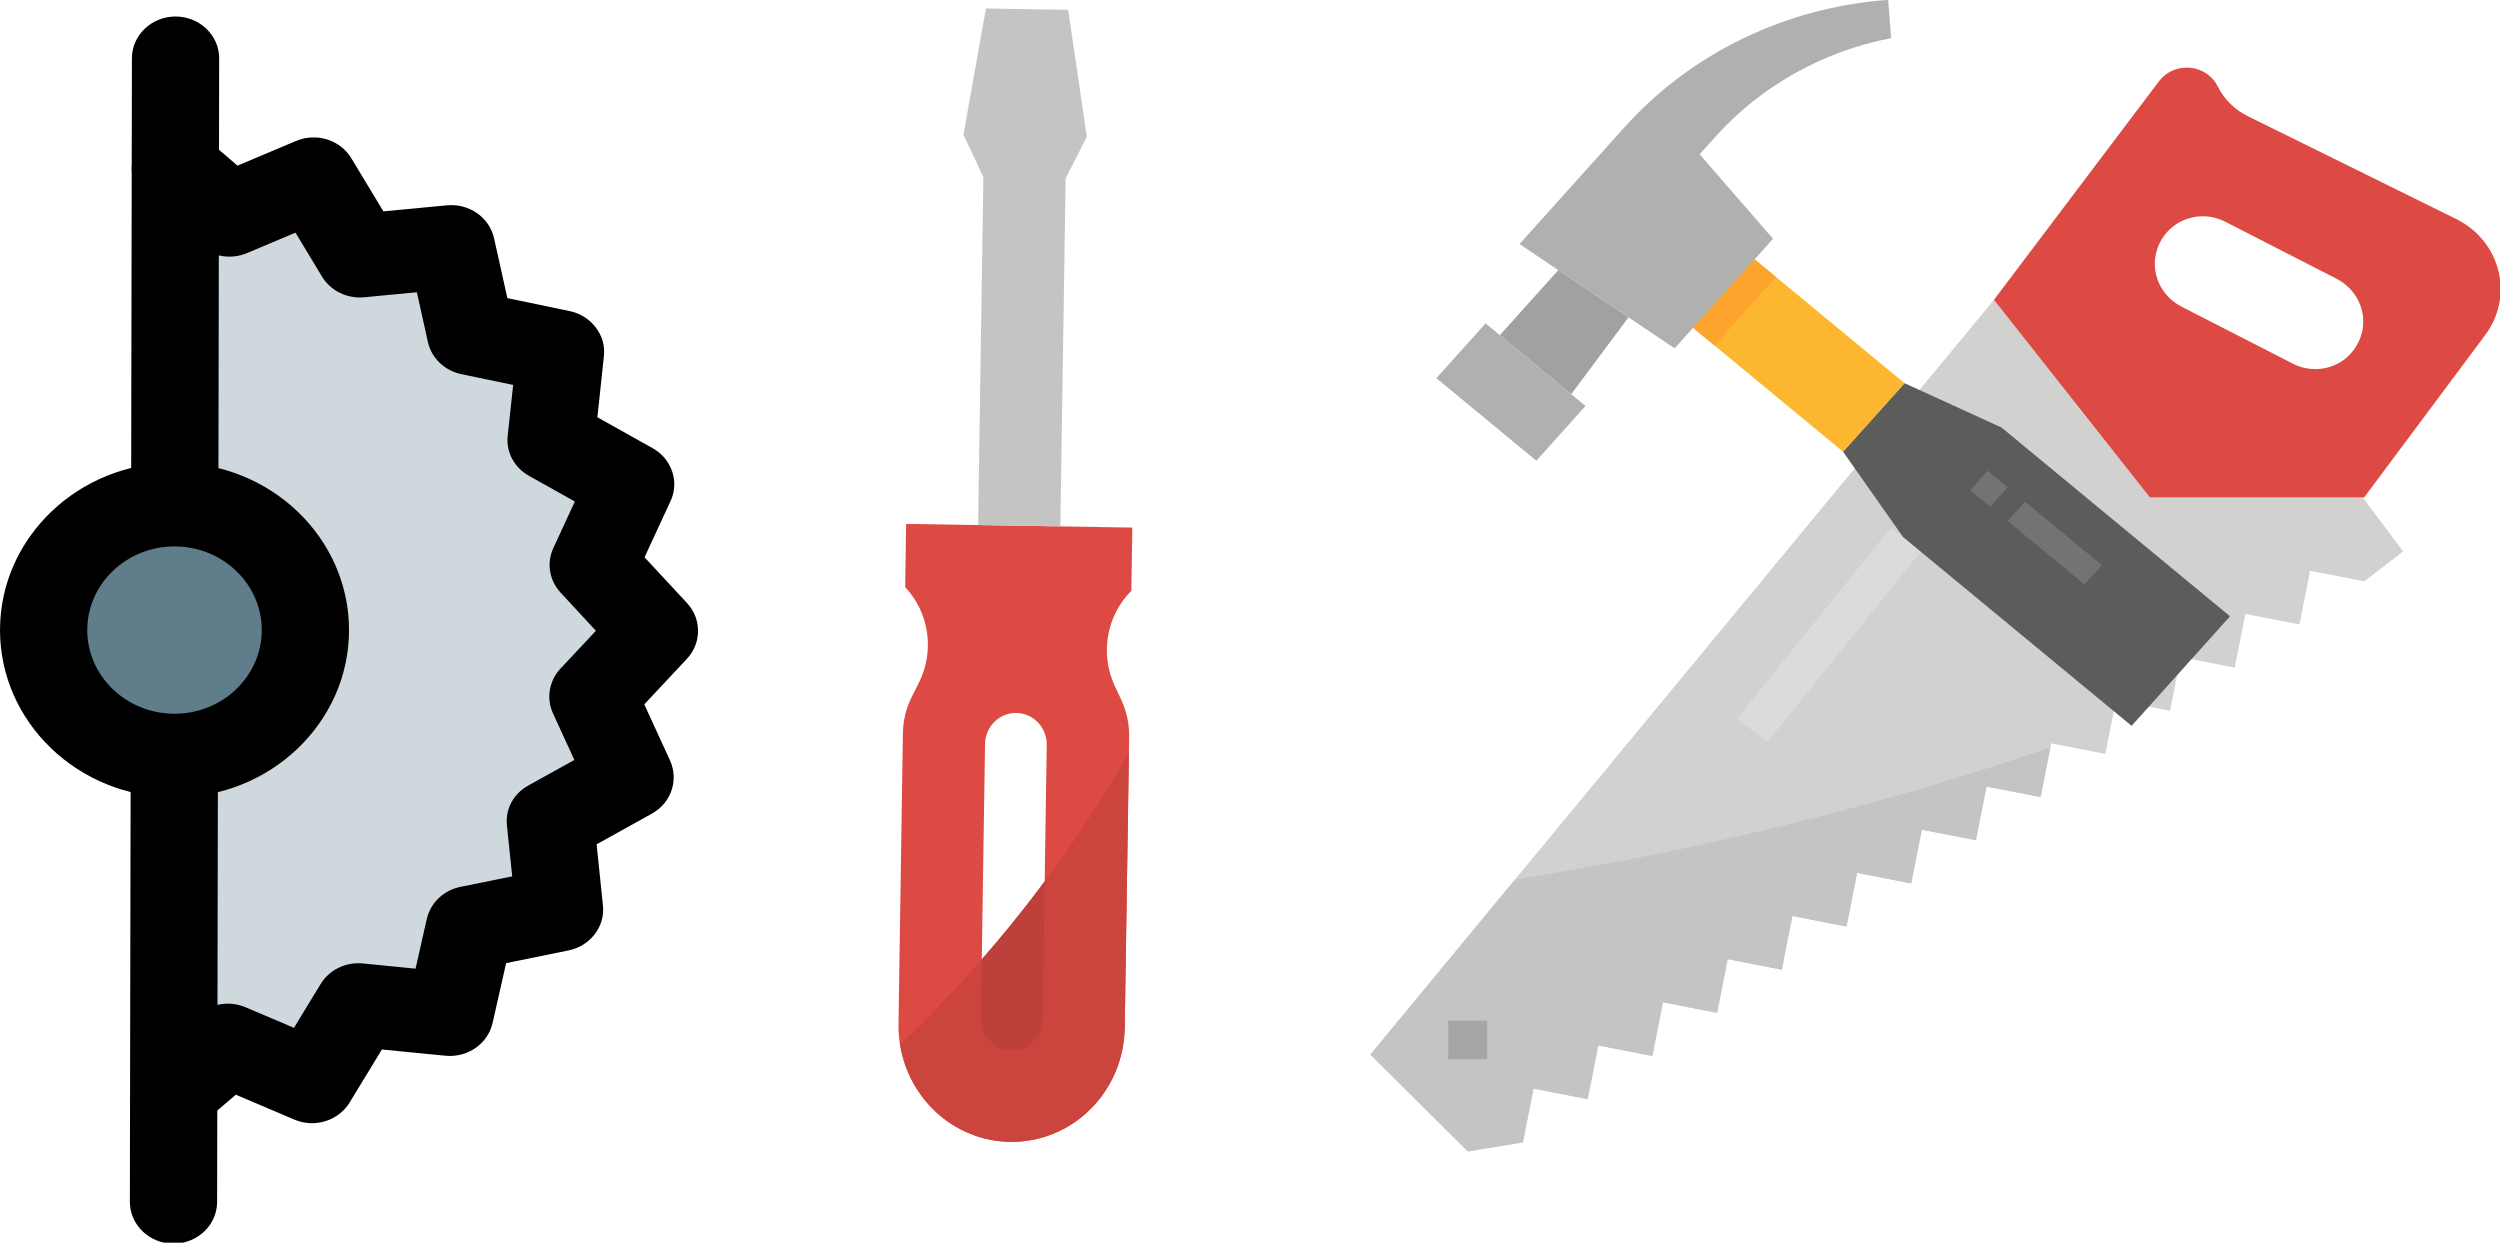 <?xml version="1.0" encoding="UTF-8" standalone="no"?>
<!-- Created with Inkscape (http://www.inkscape.org/) -->

<svg
   xmlns:dc="http://purl.org/dc/elements/1.1/"
   xmlns:cc="http://creativecommons.org/ns#"
   xmlns:rdf="http://www.w3.org/1999/02/22-rdf-syntax-ns#"
   xmlns:svg="http://www.w3.org/2000/svg"
   xmlns="http://www.w3.org/2000/svg"
   xmlns:xlink="http://www.w3.org/1999/xlink"
   xmlns:sodipodi="http://sodipodi.sourceforge.net/DTD/sodipodi-0.dtd"
   xmlns:inkscape="http://www.inkscape.org/namespaces/inkscape"
   width="50.198mm"
   height="24.952mm"
   viewBox="0 0 50.198 24.952"
   version="1.1"
   id="svg4376"
   inkscape:version="0.92.3 (2405546, 2018-03-11)"
   sodipodi:docname="diy.svg">
  <defs
     id="defs4370">
    <clipPath
       clipPathUnits="userSpaceOnUse"
       id="clipPath4184">
      <use
         x="0"
         y="0"
         xlink:href="#g4180"
         id="use4186"
         width="100%"
         height="100%" />
    </clipPath>
    <clipPath
       clipPathUnits="userSpaceOnUse"
       id="clipPath4277">
      <use
         x="0"
         y="0"
         xlink:href="#g4273"
         id="use4279"
         width="100%"
         height="100%" />
    </clipPath>
  </defs>
  <sodipodi:namedview
     id="base"
     pagecolor="#ffffff"
     bordercolor="#666666"
     borderopacity="1.0"
     inkscape:pageopacity="0.0"
     inkscape:pageshadow="2"
     inkscape:zoom="1.979899"
     inkscape:cx="67.492675"
     inkscape:cy="3.1614179"
     inkscape:document-units="mm"
     inkscape:current-layer="layer1"
     showgrid="false"
     inkscape:window-width="1920"
     inkscape:window-height="1017"
     inkscape:window-x="1912"
     inkscape:window-y="-8"
     inkscape:window-maximized="1" />
  <g
     inkscape:label="Layer 1"
     inkscape:groupmode="layer"
     id="layer1"
     transform="translate(-2.871,-6.333)">
    <g
       id="g4324"
       transform="matrix(0.073,0,0,0.07,11.928,11.211)">
      <g
         transform="matrix(0.67,0,0,0.67,252.857,-50.306)"
         id="g4152">
        <path
           style="fill:#d1d1cf"
           inkscape:connector-curvature="0"
           d="M 40,464.012 0,422.578 256,99.441 320,184.012 h 87.398 L 424,207.152 l -16,12.809 -22.199,-4.52 -4.367,22.992 -22.203,-4.52 -4.367,22.992 -22.199,-4.512 -4.359,22.992 -22.207,-4.52 -4.363,22.992 -22.207,-4.52 -4.359,23 -22.199,-4.523 -4.367,22.992 -22.203,-4.52 -4.367,23 -22.199,-4.52 -4.367,22.992 -22.199,-4.52 -4.363,23 -22.207,-4.52 -4.359,22.992 -22.207,-4.52 -4.359,23 -22.203,-4.52 -4.367,22.992 L 67,437.145 l -4.367,23 z m 0,0"
           id="path4123" />
        <path
           style="fill:#c4c4c2"
           inkscape:connector-curvature="0"
           d="m 0,422.578 40,41.434 22.633,-3.867 4.367,-23 22.199,4.523 4.367,-22.992 22.203,4.52 4.359,-23 22.207,4.52 4.359,-22.992 22.207,4.52 4.363,-23 22.199,4.52 4.367,-22.992 22.199,4.52 4.367,-23 22.203,4.52 4.367,-22.992 22.199,4.523 4,-21.227 c -71.395,25.379 -144.938,44.258 -219.727,56.41 z m 0,0"
           id="path4125" />
        <path
           style="fill:#dd4a43"
           inkscape:connector-curvature="0"
           d="M 446.305,65.105 360.098,20.746 c -5.305,-2.754 -9.566,-7.156 -12.145,-12.543 -2.098,-4.562 -6.473,-7.664 -11.473,-8.129 -5,-0.469 -9.871,1.77 -12.777,5.863 L 256,99.441 320,184.012 h 88 l 49.602,-69.379 c 5.707,-7.879 7.742,-17.836 5.578,-27.324 -2.164,-9.484 -8.312,-17.578 -16.875,-22.203 z m -42.641,55.848 c -5.605,7.926 -16.227,10.453 -24.801,5.898 l -46.109,-24.625 c -5.207,-2.891 -8.926,-7.871 -10.215,-13.684 -1.289,-5.812 -0.027,-11.898 3.469,-16.719 5.605,-7.926 16.227,-10.449 24.801,-5.895 l 46.113,24.625 c 5.203,2.887 8.922,7.871 10.211,13.684 1.289,5.809 0.027,11.898 -3.469,16.715 z m 0,0"
           id="path4127" />
        <path
           style="fill:#a6a6a4"
           inkscape:connector-curvature="0"
           d="m 32,408.012 h 16 v 16.566 H 32 Z m 0,0"
           id="path4129" />
        <g
           style="fill:#dbdbd9"
           id="g4135">
          <path
             inkscape:connector-curvature="0"
             d="m 150.438,278.848 63.191,-81.762 12.652,9.777 -63.191,81.766 z m 0,0"
             id="path4131" />
          <path
             inkscape:connector-curvature="0"
             d="m 223.43,184.375 10.25,-13.262 12.652,9.781 -10.25,13.262 z m 0,0"
             id="path4133" />
        </g>
      </g>
      <g
         transform="matrix(0.359,-0.372,0.348,0.384,-7.967,93.455)"
         clip-path="url(#clipPath4184)"
         id="g4182">
        <g
           id="g4180"
           inkscape:label="Clip">
          <path
             id="path4154"
             d="m 296,256 -88,-88 -24,24 c -0.008,19.121 -12.254,36.09 -30.398,42.121 l -7.699,2.566 c -6.535,2.176 -12.477,5.848 -17.352,10.719 L 18.152,357.809 C 6.516,369.48 -0.012,385.293 0,401.777 0,436.141 27.859,464 62.223,464 c 16.504,0 32.332,-6.555 44,-18.223 L 216.625,335.375 c 4.871,-4.871 8.543,-10.812 10.719,-17.352 l 2.566,-7.695 C 235.961,292.223 252.91,280.012 272,280 Z m 0,0"
             inkscape:connector-curvature="0"
             style="fill:#dd4a43" />
          <path
             id="path4156"
             d="m 236,196 32,32 132,-132 24,-8 40,-56 -32,-32 -56,40 -8,24 z m 0,0"
             inkscape:connector-curvature="0"
             style="fill:#c4c4c2" />
          <path
             id="path4158"
             d="m 11.199,366.289 c -13.246,19 -14.832,43.789 -4.109,64.324 C 17.812,451.145 39.062,464.012 62.223,464 78.727,463.996 94.555,457.441 106.223,445.777 L 210.609,341.391 c -64.879,18.082 -132.078,26.469 -199.41,24.898 z m 0,0"
             inkscape:connector-curvature="0"
             style="fill:#cc443e" />
          <path
             id="path4160"
             d="M 52.965,387.027 156.965,283.023 c 6.629,-6.625 17.371,-6.625 23.996,0 l 0.008,0.008 c 6.625,6.625 6.625,17.367 0,23.996 l -104,104 c -6.629,6.625 -17.371,6.625 -24,0 l -0.004,-0.004 c -6.625,-6.629 -6.625,-17.371 0,-23.996 z m 0,0"
             inkscape:connector-curvature="0"
             style="fill:#bd403a" />
        </g>
      </g>
      <g
         transform="matrix(-0.457,0.034,0.034,0.457,475.716,-75.704)"
         id="g4220">
        <path
           style="fill:#b0b0ae"
           inkscape:connector-curvature="0"
           d="M 376.004,240.008 432,184.012 l 32,32 -55.996,55.996 z m 0,0"
           id="path4188" />
        <path
           style="fill:#a1a19f"
           inkscape:connector-curvature="0"
           d="M 424,192 386,154 346.16,186.594 384,232 Z m 0,0"
           id="path4190" />
        <path
           style="fill:#5c5c5b"
           inkscape:connector-curvature="0"
           d="M 128,272 0,400 64,464 192,336 224,280 184,240 Z m 0,0"
           id="path4192" />
        <path
           style="fill:#fdb62f"
           inkscape:connector-curvature="0"
           d="m 183.992,240 84,-83.996 40,40 -84,83.996 z m 0,0"
           id="path4194" />
        <path
           style="fill:#737372"
           inkscape:connector-curvature="0"
           d="m 127.094,309.594 11.25,-11.25 11.316,11.312 -11.254,11.25 z m 0,0"
           id="path4196" />
        <path
           style="fill:#737372"
           inkscape:connector-curvature="0"
           d="m 74.348,362.344 43,-43 11.312,11.316 -43,42.996 z m 0,0"
           id="path4198" />
        <path
           style="fill:#fda42f"
           inkscape:connector-curvature="0"
           d="m 256,168.004 14.199,-14.199 40,40 L 296,208.004 Z m 0,0"
           id="path4200" />
        <path
           style="fill:#b0b0ae"
           inkscape:connector-curvature="0"
           d="m 176,0 v 24 c 41.477,5.188 80.043,24.047 109.602,53.602 L 296,88 l -40,56 64,64 88,-72 -68.121,-68.121 C 296.414,24.418 237.465,0 176,0 Z m 0,0"
           id="path4202" />
      </g>
      <g
         transform="translate(-452.143,-647.143)"
         clip-path="url(#clipPath4277)"
         id="g4275">
        <g
           id="g4273"
           inkscape:label="Clip">
          <path
             style="fill:#cfd8dc;stroke-width:16"
             inkscape:connector-curvature="0"
             d="m 376.305,625.761 14.857,13.322 23.186,-10.2 12.682,21.91 25.188,-2.501 5.285,24.761 24.743,5.371 -2.587,25.196 21.866,12.758 -10.28,23.134 16.832,18.909 -16.896,18.851 10.2,23.186 -21.91,12.682 2.501,25.188 -24.761,5.285 -5.371,24.743 -25.196,-2.587 -12.758,21.866 -23.134,-10.28 -11.393,10.14 z"
             id="path4222" />
          <circle
             style="fill:#607d8b;stroke-width:16"
             cx="-757.545"
             cy="377.38"
             r="36"
             id="circle4226"
             transform="rotate(-89.901)" />
          <path
             inkscape:connector-curvature="0"
             d="m 520.077,758.44 c -0.005,2.864 -1.018,5.71 -3.054,7.995 l -11.734,13.068 7.092,16.124 c 2.422,5.572 0.315,12.161 -4.986,15.207 l -15.215,8.806 1.73,17.507 c 0.678,6.033 -3.476,11.658 -9.43,12.928 l -17.19,3.65 -3.726,17.178 c -1.306,5.966 -6.881,10.004 -12.96,9.386 l -17.485,-1.79 -8.858,15.169 c -3.065,5.291 -9.645,7.423 -15.225,4.934 l -16.084,-7.132 -5.641,4.998 c -4.952,4.407 -12.535,3.962 -16.942,-1.005 -4.424,-4.92 -3.963,-12.503 1.005,-16.942 l 11.409,-10.14 c 3.525,-3.13 8.535,-3.905 12.835,-1.994 l 13.318,5.895 7.334,-12.563 c 2.359,-4.076 6.907,-6.372 11.594,-5.9 l 14.509,1.497 3.097,-14.267 c 1.016,-4.606 4.606,-8.2 9.216,-9.184 l 14.277,-3.031 -1.447,-14.515 c -0.504,-4.897 1.856,-9.229 5.924,-11.574 l 12.621,-7.306 -5.881,-13.354 c -1.881,-4.275 -1.088,-9.33 2.054,-12.844 l 9.747,-10.847 -9.693,-10.929 c -3.13,-3.509 -3.937,-8.567 -1.994,-12.835 l 5.895,-13.318 -12.563,-7.334 c -4.092,-2.359 -6.436,-6.907 -5.9,-11.594 l 1.497,-14.509 -14.267,-3.097 c -4.606,-1.016 -8.2,-4.606 -9.184,-9.216 l -3.031,-14.277 -14.515,1.447 c -4.689,0.456 -9.213,-1.856 -11.574,-5.924 l -7.306,-12.621 -13.354,5.881 c -4.307,1.881 -9.33,1.088 -12.828,-2.054 L 368.305,634.707 c -4.936,-4.425 -5.371,-12.009 -0.947,-16.962 4.424,-4.936 12.009,-5.339 16.946,-0.931 l 9.09,8.16 16.124,-7.092 c 5.604,-2.454 12.145,-0.315 15.207,4.986 l 8.806,15.215 17.507,-1.73 c 6.081,-0.598 11.642,3.46 12.928,9.43 l 3.666,17.19 17.162,3.726 c 5.982,1.306 10.084,7.041 9.386,12.96 l -1.79,17.485 15.169,8.858 c 5.291,3.065 7.455,9.677 4.934,15.225 l -7.132,16.084 11.689,13.14 c 2.028,2.275 3.031,5.125 3.026,7.989 z"
             id="path4228"
             style="stroke-width:16" />
          <path
             inkscape:connector-curvature="0"
             d="m 424.077,758.275 c -0.045,26.464 -21.619,47.963 -48.082,47.917 -26.464,-0.045 -47.963,-21.619 -47.917,-48.082 0.045,-26.464 21.619,-47.963 48.082,-47.917 26.464,0.045 47.963,21.619 47.917,48.082 z m -72,-0.124 c -0.023,13.232 10.727,24.018 23.959,24.041 13.232,0.023 24.018,-10.727 24.041,-23.959 0.023,-13.232 -10.727,-24.018 -23.959,-24.041 -13.232,-0.023 -24.018,10.727 -24.041,23.959 z"
             id="path4230"
             style="stroke-width:16" />
          <path
             inkscape:connector-curvature="0"
             d="m 388.359,594.213 -0.213,124 c -0.011,6.624 -5.397,11.991 -12.021,11.979 -6.624,-0.011 -11.991,-5.397 -11.979,-12.021 l 0.213,-124 c 0.011,-6.624 5.397,-11.991 12.021,-11.979 6.624,0.011 11.991,5.397 11.979,12.021 z"
             id="path4234"
             style="stroke-width:16" />
          <path
             inkscape:connector-curvature="0"
             d="m 388.008,798.213 -0.213,124 c -0.011,6.624 -5.397,11.991 -12.021,11.979 -6.624,-0.011 -11.991,-5.397 -11.979,-12.021 l 0.213,-124 c 0.011,-6.624 5.397,-11.991 12.021,-11.979 6.624,0.011 11.991,5.397 11.979,12.021 z"
             id="path4236"
             style="stroke-width:16" />
        </g>
      </g>
    </g>
  </g>
</svg>
